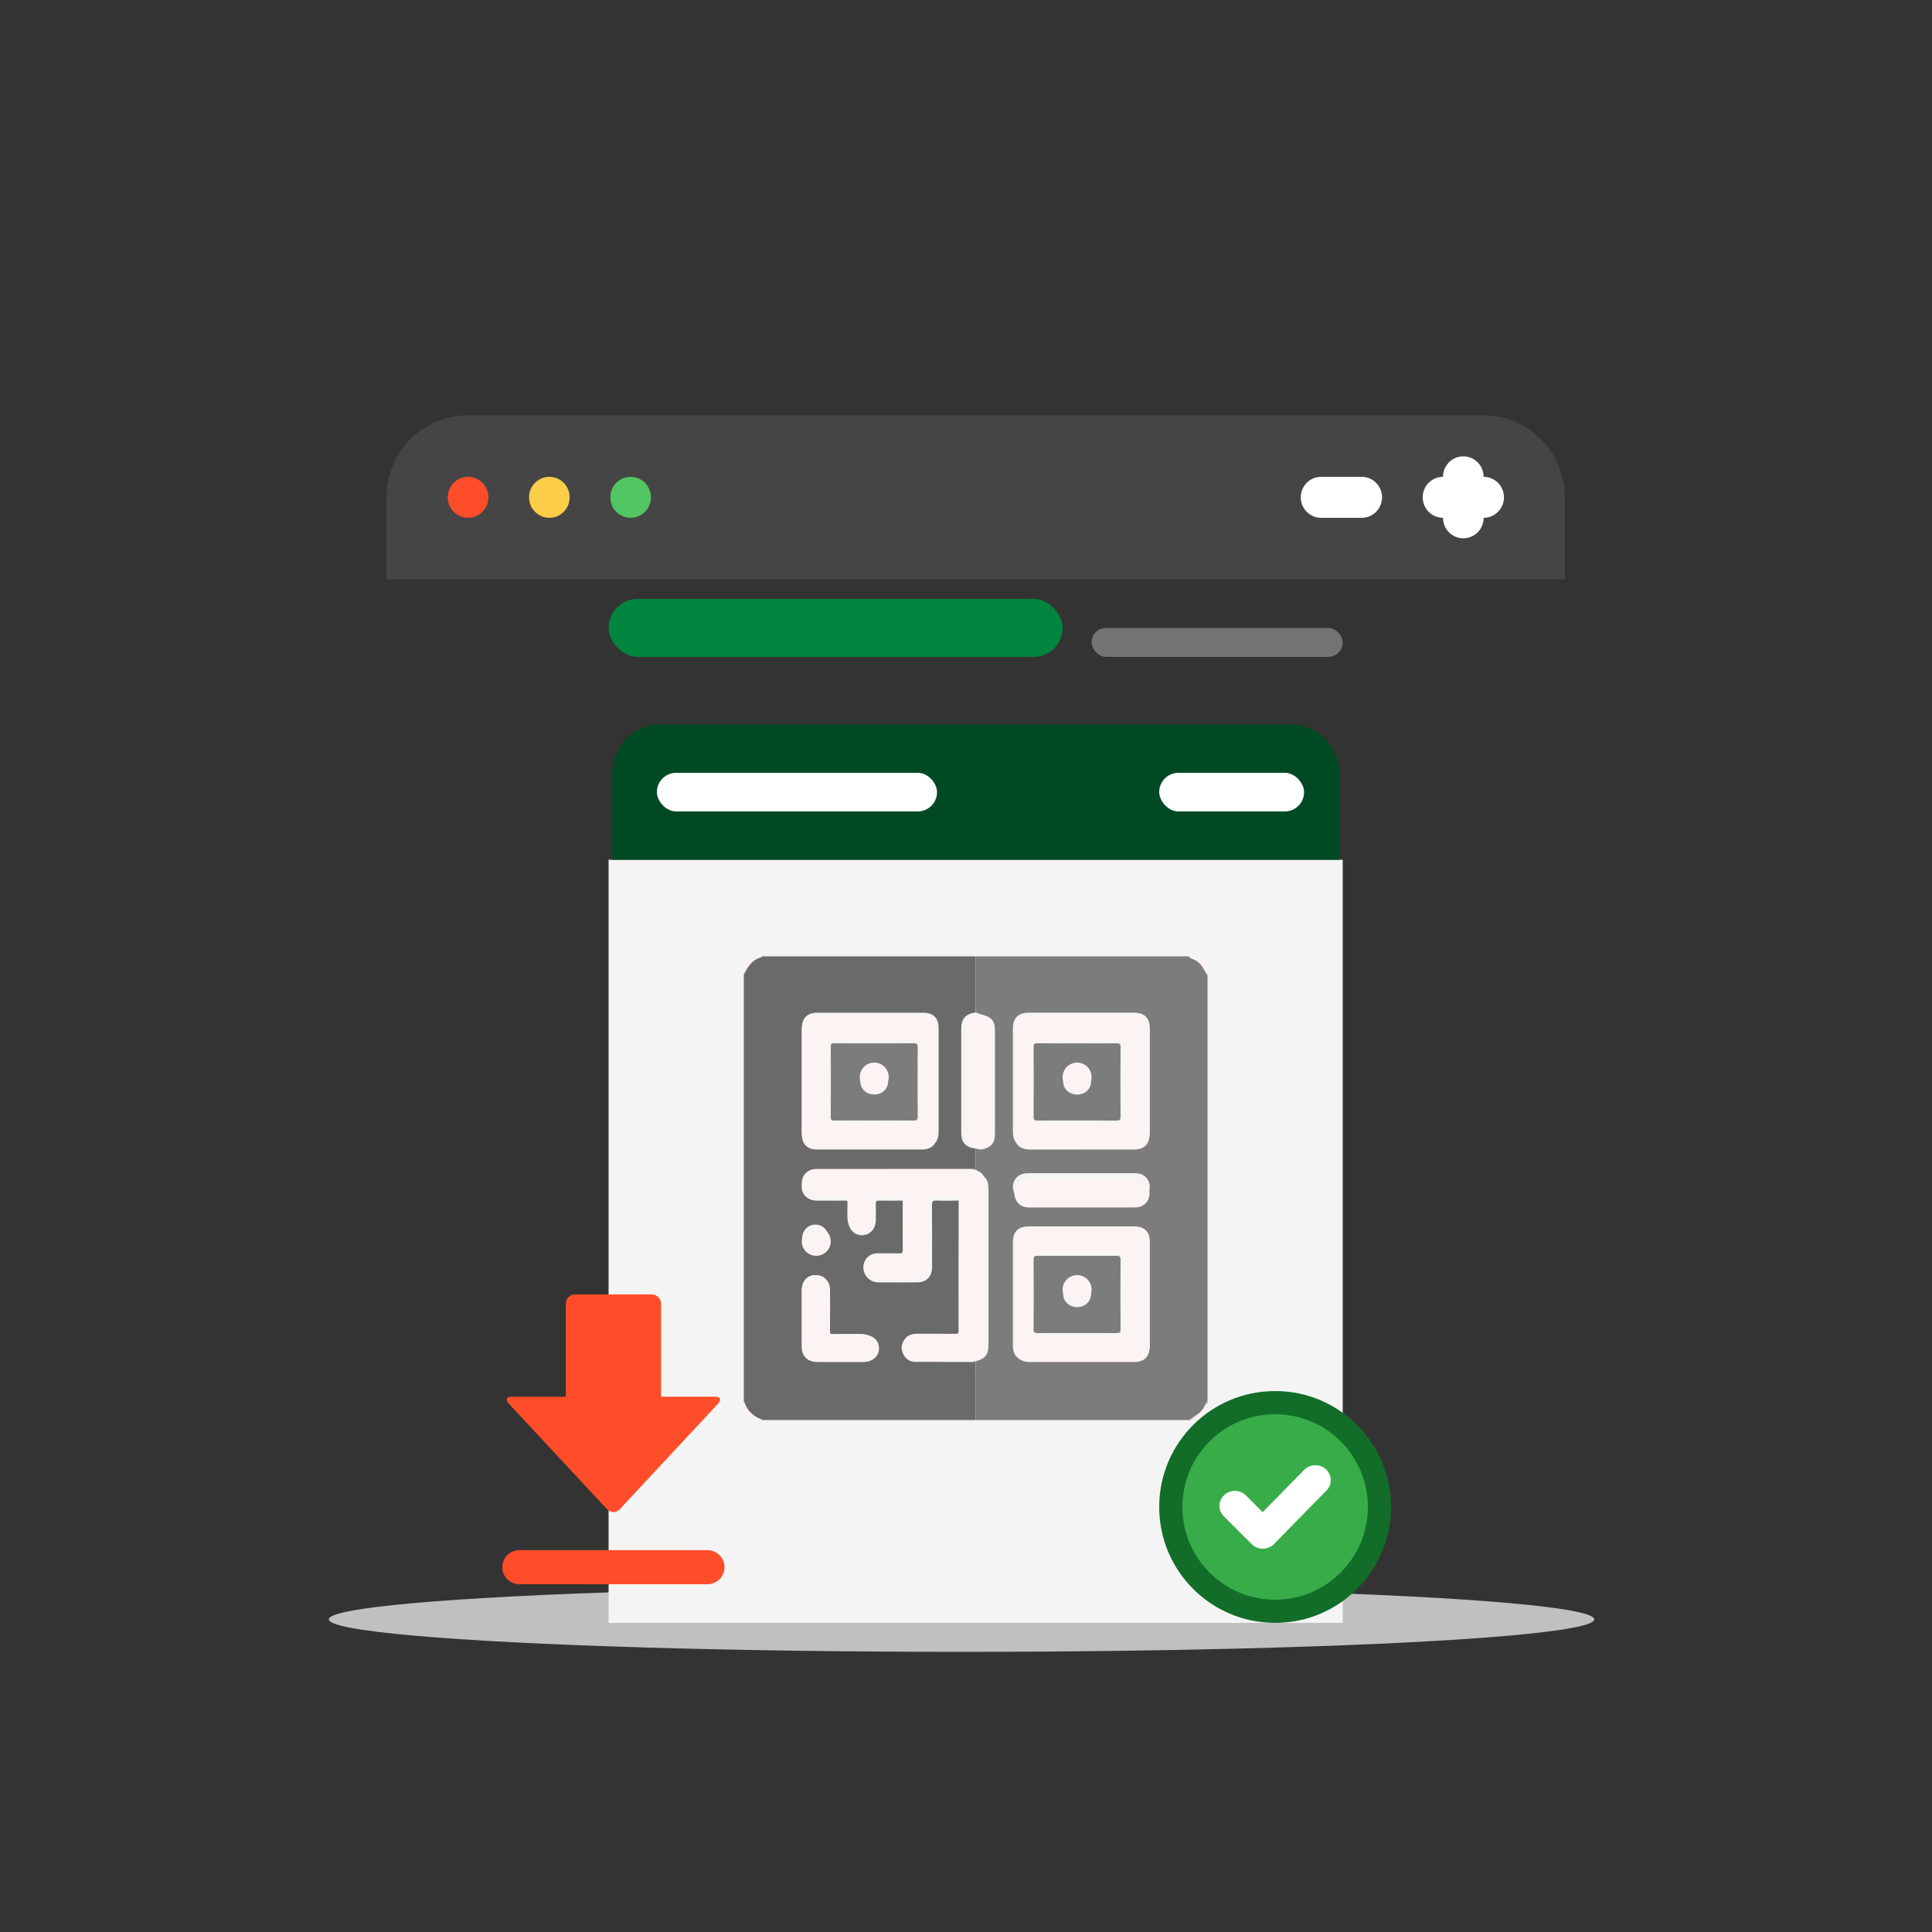 <?xml version="1.0" encoding="UTF-8"?>
<svg width="200px" height="200px" viewBox="0 0 200 200" version="1.1" xmlns="http://www.w3.org/2000/svg" xmlns:xlink="http://www.w3.org/1999/xlink">
    <rect x="0" y="0" width="200" height="200" fill="#333333" stroke="none"/>
    <title>S1_Paso4</title>
    <defs>
        <polygon id="path-1" points="0 0 2 0 2 2 0 2"></polygon>
        <polygon id="path-3" points="0 0 2 0 2 2 0 2"></polygon>
    </defs>
    <g id="Page-1" stroke="none" stroke-width="1" fill="none" fill-rule="evenodd">
        <g id="Artboard" transform="translate(-5921, -4167)">
            <g id="S1_Paso4" transform="translate(5921, 4167)">
                <g id="S1_2-Copy-7">
                    <rect id="Rectangle-Copy-5" x="0" y="0" width="200" height="200"></rect>
                    <g id="Carta-de-derechos--Copy" transform="translate(30, 36)">
                        <rect id="Rectangle-Copy-3" x="0" y="0" width="143" height="143"></rect>
                        <g id="Group-17" transform="translate(4.04, 128.271)" fill="#C0C0C0">
                            <ellipse id="Oval-Copy-5" cx="65.5" cy="3.364" rx="65.5" ry="3.364"></ellipse>
                        </g>
                    </g>
                </g>
                <rect id="Rectangle" fill="#00853F" x="63" y="62" width="47" height="6" rx="3"></rect>
                <rect id="Rectangle-Copy-83" fill="#737373" x="113" y="65" width="26" height="3" rx="1.5"></rect>
                <g id="Group-100-Copy" transform="translate(40, 43)" fill-rule="nonzero">
                    <path d="M122,8.483 L122,16.966 L0,16.966 L0,8.483 C0,3.798 3.767,0 8.414,0 L113.586,0 C118.233,0 122,3.798 122,8.483 Z" id="Shape" fill="#454545"></path>
                    <path d="M8.456,10.603 C7.294,10.603 6.352,9.654 6.352,8.483 C6.352,7.312 7.294,6.362 8.456,6.362 C9.618,6.362 10.559,7.312 10.559,8.483 C10.559,9.654 9.618,10.603 8.456,10.603 Z" id="Shape" fill="#FF4D29"></path>
                    <path d="M16.87,10.603 C15.708,10.603 14.766,9.654 14.766,8.483 C14.766,7.312 15.708,6.362 16.87,6.362 C18.031,6.362 18.973,7.312 18.973,8.483 C18.973,9.654 18.031,10.603 16.87,10.603 Z" id="Shape" fill="#FCCD48"></path>
                    <path d="M25.283,10.603 C24.122,10.603 23.18,9.654 23.18,8.483 C23.18,7.312 24.122,6.362 25.283,6.362 C26.445,6.362 27.387,7.312 27.387,8.483 C27.387,9.654 26.445,10.603 25.283,10.603 Z" id="Shape" fill="#51C662"></path>
                    <path d="M111.483,12.724 C110.321,12.724 109.379,11.775 109.379,10.603 L109.379,6.362 C109.379,5.191 110.321,4.241 111.483,4.241 C112.644,4.241 113.586,5.191 113.586,6.362 L113.586,10.603 C113.586,11.775 112.644,12.724 111.483,12.724 Z" id="Shape" fill="#FFFFFF"></path>
                    <path d="M113.586,10.603 L109.379,10.603 C108.218,10.603 107.276,9.654 107.276,8.483 C107.276,7.312 108.218,6.362 109.379,6.362 L113.586,6.362 C114.748,6.362 115.69,7.312 115.69,8.483 C115.69,9.654 114.748,10.603 113.586,10.603 Z" id="Shape" fill="#FFFFFF"></path>
                    <path d="M100.966,10.603 L96.759,10.603 C95.597,10.603 94.655,9.654 94.655,8.483 C94.655,7.312 95.597,6.362 96.759,6.362 L100.966,6.362 C102.127,6.362 103.069,7.312 103.069,8.483 C103.069,9.654 102.127,10.603 100.966,10.603 Z" id="Shape" fill="#FFFFFF"></path>
                </g>
                <rect id="Rectangle-Copy-82" fill="#F4F4F4" x="63" y="89" width="76" height="79"></rect>
                <g id="icons/-viva-cash" transform="translate(52, 134)" fill="#FF4D29" fill-rule="nonzero">
                    <path d="M16.429,10.588 L16.429,0.958 C16.429,0.429 16.008,0 15.478,0 L11.5,0 L7.522,0 C6.997,0 6.571,0.428 6.571,0.958 L6.571,10.588 L0.956,10.588 C0.428,10.588 0.296,10.906 0.651,11.288 L10.849,22.242 C11.208,22.628 11.796,22.623 12.151,22.242 L22.349,11.288 C22.708,10.901 22.569,10.588 22.044,10.588 L16.429,10.588 Z M0,28.235 C0,29.21 0.792,30 1.767,30 L21.233,30 C22.209,30 23,29.217 23,28.235 L23,28.235 C23,27.261 22.208,26.471 21.233,26.471 L1.767,26.471 C0.791,26.471 0,27.254 0,28.235 L0,28.235 Z" id="Mask"></path>
                </g>
                <g id="Group-43" transform="translate(101, 123) scale(-1, 1) translate(-101, -123) translate(77, 99)">
                    <path d="M40.591,30.494 C41.357,30.492 41.956,29.893 41.954,29.13 C41.951,28.383 41.327,27.761 40.582,27.765 C39.837,27.769 39.212,28.397 39.215,29.139 C39.218,29.893 39.829,30.495 40.591,30.494 M41.996,37.467 C41.996,36.499 41.998,35.531 41.996,34.562 C41.993,33.614 41.422,32.988 40.575,32.998 C39.755,33.008 39.194,33.635 39.192,34.556 C39.189,35.946 39.184,37.336 39.198,38.725 C39.201,39.007 39.134,39.1 38.837,39.094 C37.853,39.075 36.869,39.084 35.886,39.088 C34.973,39.092 34.335,39.667 34.332,40.479 C34.33,41.284 34.981,41.885 35.879,41.888 C37.409,41.893 38.939,41.895 40.469,41.888 C41.409,41.883 41.99,41.302 41.995,40.371 C42,39.403 41.996,38.435 41.996,37.467 M34.895,19.769 C36.721,19.769 38.548,19.771 40.375,19.769 C41.438,19.768 41.995,19.214 41.996,18.159 C41.997,14.6 41.997,11.04 41.996,7.48 C41.996,6.389 41.45,5.837 40.358,5.836 C36.72,5.833 33.083,5.833 29.445,5.836 C28.375,5.837 27.832,6.383 27.831,7.45 C27.829,11.01 27.829,14.569 27.831,18.129 C27.831,19.232 28.365,19.768 29.462,19.769 C31.273,19.771 33.084,19.77 34.895,19.769 M48,1.875 L48,46.125 C47.715,47.09 47.07,47.695 46.125,48 L24,48 C24.001,45.972 24.003,43.944 24.004,41.916 C24.175,41.911 24.347,41.902 24.518,41.902 C26.362,41.901 28.205,41.906 30.049,41.898 C30.649,41.895 31.086,41.598 31.344,41.06 C31.611,40.506 31.49,39.994 31.11,39.541 C30.795,39.167 30.364,39.067 29.89,39.07 C28.546,39.077 27.203,39.064 25.859,39.078 C25.576,39.081 25.455,39.011 25.49,38.715 C25.511,38.53 25.494,38.341 25.494,38.153 C25.494,34.029 25.501,29.904 25.482,25.78 C25.48,25.35 25.603,25.262 25.999,25.281 C26.685,25.314 27.374,25.312 28.06,25.282 C28.426,25.266 28.526,25.369 28.522,25.74 C28.504,27.896 28.51,30.052 28.515,32.208 C28.517,33.164 29.104,33.748 30.057,33.751 C31.4,33.756 32.744,33.758 34.088,33.749 C34.917,33.744 35.527,33.136 35.524,32.344 C35.521,31.566 34.888,30.948 34.078,30.943 C33.281,30.937 32.484,30.932 31.688,30.947 C31.44,30.951 31.373,30.875 31.374,30.631 C31.384,28.959 31.385,27.287 31.373,25.616 C31.371,25.337 31.472,25.281 31.724,25.286 C32.489,25.299 33.255,25.299 34.02,25.286 C34.263,25.281 34.346,25.348 34.339,25.599 C34.322,26.177 34.326,26.755 34.336,27.333 C34.351,28.224 34.949,28.865 35.756,28.871 C36.583,28.877 37.19,28.225 37.201,27.311 C37.207,26.749 37.216,26.186 37.196,25.624 C37.187,25.356 37.271,25.278 37.537,25.285 C38.271,25.302 39.005,25.297 39.739,25.288 C40.143,25.283 40.549,25.331 40.951,25.222 C41.576,25.051 41.995,24.542 42.012,23.905 C42.029,23.233 41.641,22.698 41.006,22.499 C40.777,22.427 40.547,22.422 40.312,22.422 C34.876,22.419 29.439,22.416 24.003,22.412 C24.003,21.572 24.004,20.731 24.004,19.89 C24.989,19.81 25.493,19.271 25.493,18.287 C25.494,14.682 25.494,11.077 25.493,7.473 C25.493,6.459 25.028,5.942 24.003,5.811 C24.002,3.874 24.001,1.937 24,0 L46.125,0 C46.279,0.165 46.509,0.149 46.696,0.24 C47.398,0.578 47.733,1.196 48,1.875" id="Fill-1" fill="#6A6A6A"></path>
                    <path d="M13.021,25.26 C14.8,25.26 16.579,25.261 18.358,25.26 C18.545,25.259 18.733,25.26 18.918,25.237 C19.622,25.147 20.141,24.563 20.148,23.866 C20.155,23.192 19.665,22.601 18.988,22.482 C18.821,22.453 18.647,22.448 18.476,22.448 C14.856,22.446 11.236,22.446 7.616,22.448 C7.46,22.448 7.303,22.451 7.15,22.476 C6.442,22.593 5.961,23.176 5.975,23.888 C5.992,24.694 6.593,25.251 7.497,25.257 C9.339,25.268 11.18,25.26 13.021,25.26 M13.028,27.954 C11.232,27.954 9.436,27.954 7.64,27.955 C6.506,27.955 5.973,28.481 5.972,29.61 C5.97,33.156 5.97,36.702 5.972,40.248 C5.973,41.37 6.51,41.894 7.649,41.894 C11.257,41.895 14.865,41.895 18.473,41.894 C19.599,41.894 20.148,41.352 20.149,40.239 C20.15,36.693 20.15,33.147 20.149,29.601 C20.148,28.51 19.596,27.956 18.51,27.955 C16.683,27.953 14.856,27.954 13.028,27.954 M13.037,19.774 C14.833,19.774 16.629,19.775 18.425,19.774 C19.617,19.774 20.149,19.25 20.149,18.073 C20.149,14.558 20.15,11.043 20.149,7.529 C20.149,6.373 19.613,5.831 18.465,5.83 C14.857,5.828 11.249,5.828 7.641,5.83 C6.509,5.831 5.973,6.364 5.972,7.489 C5.97,11.035 5.97,14.581 5.972,18.127 C5.973,19.248 6.51,19.773 7.648,19.774 C9.444,19.775 11.241,19.774 13.037,19.774 M23.999,41.916 C23.998,43.944 23.997,45.972 23.996,48 L1.781,48 C1.286,47.708 0.752,47.475 0.413,46.966 C0.253,46.726 0.223,46.42 0,46.219 L0,1.781 C0.295,1.269 0.527,0.716 1.067,0.383 C1.299,0.24 1.589,0.211 1.781,0 L23.996,0 C23.997,1.937 23.998,3.874 23.999,5.811 C22.916,6.146 22.668,6.486 22.668,7.636 C22.667,11.181 22.667,14.725 22.668,18.27 C22.669,19.235 23.041,19.683 24,19.89 C23.999,20.731 23.999,21.572 23.998,22.412 C22.922,22.744 22.668,23.091 22.668,24.234 C22.668,29.538 22.668,34.841 22.668,40.145 C22.668,41.244 22.956,41.626 23.999,41.916" id="Fill-3" fill="#7C7C7C"></path>
                    <g id="Group-7" transform="translate(0, 46)">
                        <mask id="mask-2" fill="white">
                            <use xlink:href="#path-1"></use>
                        </mask>
                        <g id="Clip-6"></g>
                        <path d="M0.006,0 C0.256,0.225 0.29,0.568 0.469,0.837 C0.848,1.406 1.446,1.667 2,1.994 C1.405,1.994 0.81,1.984 0.216,2 C0.033,2.004 -0.004,1.967 0,1.784 C0.016,1.19 0.006,0.595 0.006,0" id="Fill-5" fill="#FCF3F3" mask="url(#mask-2)"></path>
                    </g>
                    <path d="M2,0.006 C1.785,0.242 1.461,0.274 1.201,0.434 C0.596,0.807 0.336,1.427 0.006,2 C0.006,1.413 0.015,0.826 0,0.239 C-0.005,0.044 0.044,-0.005 0.239,0 C0.826,0.015 1.413,0.006 2,0.006" id="Fill-8" fill="#FCF3F3"></path>
                    <g id="Group-12" transform="translate(46, 0)">
                        <mask id="mask-4" fill="white">
                            <use xlink:href="#path-3"></use>
                        </mask>
                        <g id="Clip-11"></g>
                        <path d="M1.994,2 C1.711,1.278 1.354,0.621 0.607,0.261 C0.408,0.164 0.163,0.181 0,0.006 C0.598,0.006 1.197,0.014 1.795,0 C1.968,-0.004 2.004,0.032 2,0.205 C1.985,0.803 1.994,1.402 1.994,2" id="Fill-10" fill="#FCF3F3" mask="url(#mask-4)"></path>
                    </g>
                    <path d="M46,47.994 C47.005,47.67 47.692,47.027 47.994,46 C47.994,46.598 47.986,47.197 48,47.795 C48.004,47.968 47.968,48.004 47.795,48 C47.197,47.985 46.598,47.994 46,47.994" id="Fill-13" fill="#FCF3F3"></path>
                    <path d="M24.308,42 C23.283,41.703 23,41.311 23,40.185 C23,34.746 23,29.307 23,23.868 C23,22.696 23.25,22.34 24.307,22 C29.648,22.004 34.989,22.007 40.33,22.01 C40.56,22.01 40.786,22.016 41.011,22.089 C41.635,22.293 42.017,22.841 41.999,23.531 C41.983,24.184 41.572,24.706 40.957,24.881 C40.563,24.993 40.164,24.944 39.767,24.949 C39.046,24.958 38.324,24.963 37.603,24.945 C37.342,24.939 37.259,25.018 37.268,25.294 C37.288,25.87 37.279,26.447 37.273,27.024 C37.263,27.961 36.666,28.629 35.853,28.623 C35.061,28.617 34.473,27.96 34.458,27.046 C34.449,26.454 34.445,25.86 34.462,25.268 C34.469,25.011 34.387,24.942 34.148,24.946 C33.396,24.961 32.644,24.96 31.892,24.947 C31.645,24.942 31.546,25 31.548,25.285 C31.56,26.999 31.558,28.714 31.549,30.428 C31.547,30.678 31.613,30.757 31.857,30.752 C32.639,30.737 33.422,30.742 34.205,30.747 C35.001,30.753 35.623,31.387 35.626,32.185 C35.629,32.997 35.029,33.621 34.215,33.626 C32.895,33.635 31.575,33.632 30.255,33.628 C29.318,33.625 28.742,33.026 28.74,32.045 C28.735,29.834 28.729,27.623 28.747,25.412 C28.751,25.032 28.653,24.926 28.294,24.943 C27.619,24.973 26.942,24.976 26.268,24.942 C25.879,24.923 25.758,25.013 25.76,25.453 C25.78,29.683 25.772,33.912 25.772,38.142 C25.772,38.334 25.789,38.528 25.768,38.718 C25.734,39.022 25.853,39.094 26.131,39.09 C27.451,39.076 28.771,39.089 30.091,39.082 C30.557,39.079 30.98,39.181 31.289,39.565 C31.663,40.03 31.781,40.555 31.52,41.123 C31.266,41.674 30.837,41.979 30.247,41.982 C28.436,41.99 26.625,41.985 24.814,41.986 C24.645,41.986 24.477,41.995 24.308,42" id="Fill-15" fill="#FCF3F3"></path>
                    <path d="M34.991,17.183 C36.287,17.183 37.583,17.173 38.878,17.191 C39.17,17.194 39.235,17.106 39.234,16.822 C39.224,14.266 39.225,11.71 39.233,9.155 C39.234,8.89 39.164,8.809 38.898,8.81 C36.307,8.82 33.716,8.821 31.124,8.809 C30.835,8.808 30.762,8.898 30.763,9.182 C30.773,11.722 30.775,14.262 30.762,16.802 C30.761,17.116 30.853,17.194 31.151,17.19 C32.431,17.174 33.711,17.183 34.991,17.183 M34.982,19.999 C33.192,19.999 31.403,20.001 29.613,19.999 C28.529,19.998 28.002,19.46 28.001,18.351 C28,14.775 27.999,11.199 28.001,7.624 C28.002,6.552 28.539,6.003 29.596,6.002 C33.191,5.999 36.786,5.999 40.381,6.002 C41.46,6.003 41.999,6.558 41.999,7.654 C42,11.23 42,14.806 41.999,18.382 C41.999,19.441 41.448,19.998 40.397,19.999 C38.592,20.001 36.787,19.999 34.982,19.999" id="Fill-17" fill="#FCF3F3"></path>
                    <path d="M23.417,20 C22.398,19.794 22.002,19.348 22.001,18.389 C21.999,14.864 22,11.339 22,7.814 C22,6.672 22.265,6.333 23.415,6 C24.504,6.13 24.999,6.644 24.999,7.652 C25,11.237 25,14.821 24.999,18.406 C24.999,19.384 24.464,19.92 23.417,20" id="Fill-19" fill="#FCF3F3"></path>
                    <path d="M41.998,37.522 C41.998,38.501 42.003,39.481 41.997,40.46 C41.992,41.403 41.386,41.991 40.405,41.995 C38.808,42.002 37.211,42.001 35.614,41.996 C34.677,41.992 33.997,41.385 34,40.57 C34.003,39.748 34.669,39.166 35.621,39.162 C36.648,39.158 37.675,39.149 38.701,39.169 C39.011,39.175 39.081,39.08 39.078,38.795 C39.064,37.389 39.069,35.983 39.072,34.577 C39.074,33.645 39.659,33.01 40.515,33 C41.399,32.99 41.995,33.624 41.998,34.583 C42.001,35.563 41.998,36.542 41.998,37.522" id="Fill-21" fill="#FCF3F3"></path>
                    <path d="M40.507,31 C39.673,31.002 39.003,30.34 39,29.511 C38.997,28.695 39.682,28.004 40.497,28 C41.313,27.996 41.998,28.679 42,29.501 C42.002,30.34 41.346,30.998 40.507,31" id="Fill-23" fill="#FCF3F3"></path>
                    <path d="M13.031,8.825 C11.752,8.825 10.472,8.834 9.194,8.818 C8.884,8.814 8.768,8.882 8.77,9.225 C8.784,11.748 8.783,14.271 8.771,16.794 C8.769,17.109 8.863,17.184 9.161,17.182 C11.719,17.171 14.277,17.172 16.835,17.182 C17.12,17.183 17.232,17.129 17.23,16.803 C17.217,14.265 17.218,11.726 17.229,9.188 C17.23,8.9 17.156,8.814 16.868,8.818 C15.589,8.833 14.31,8.825 13.031,8.825 M12.977,20 C11.203,20 9.43,20 7.656,19.999 C6.532,19.999 6.002,19.472 6.001,18.346 C6,14.786 6,11.226 6.001,7.667 C6.002,6.537 6.531,6.002 7.649,6.001 C11.211,6 14.774,6 18.337,6.001 C19.47,6.002 19.999,6.547 20,7.707 C20,11.235 20,14.764 20,18.292 C19.999,19.473 19.474,19.999 18.297,20 C16.524,20 14.75,20 12.977,20" id="Fill-25" fill="#FCF3F3"></path>
                    <path d="M13.032,30.825 C11.753,30.825 10.474,30.834 9.196,30.819 C8.89,30.815 8.768,30.875 8.77,31.223 C8.785,33.746 8.783,36.269 8.771,38.792 C8.769,39.107 8.864,39.182 9.162,39.181 C11.719,39.17 14.276,39.171 16.833,39.18 C17.116,39.181 17.232,39.131 17.23,38.803 C17.216,36.264 17.218,33.726 17.229,31.187 C17.23,30.898 17.153,30.815 16.867,30.819 C15.589,30.834 14.31,30.825 13.032,30.825 M12.968,28 C14.773,28 16.577,27.999 18.381,28.001 C19.453,28.002 19.999,28.559 19.999,29.654 C20,33.215 20,36.776 19.999,40.337 C19.999,41.455 19.456,41.999 18.344,41.999 C14.782,42 11.22,42 7.657,42 C6.532,41.999 6.002,41.473 6.001,40.346 C5.999,36.785 6,33.224 6.001,29.663 C6.002,28.53 6.528,28.001 7.648,28.001 C9.421,28 11.195,28 12.968,28" id="Fill-27" fill="#FCF3F3"></path>
                    <path d="M12.96,25.997 C11.141,25.997 9.323,26.005 7.504,25.994 C6.611,25.988 6.017,25.394 6,24.536 C5.986,23.777 6.462,23.156 7.161,23.032 C7.312,23.005 7.467,23.001 7.621,23.001 C11.197,23 14.773,23 18.349,23.001 C18.517,23.002 18.689,23.007 18.855,23.038 C19.523,23.165 20.007,23.794 20,24.512 C19.993,25.255 19.48,25.877 18.785,25.972 C18.603,25.997 18.416,25.997 18.232,25.997 C16.475,25.998 14.717,25.998 12.96,25.997" id="Fill-29" fill="#FCF3F3"></path>
                    <path d="M33.071,12.981 C33.06,13.712 33.683,14.298 34.477,14.306 C35.273,14.315 35.922,13.743 35.934,13.022 C35.946,12.302 35.31,11.704 34.521,11.693 C33.728,11.682 33.081,12.257 33.071,12.981 M34.493,16.993 C33.133,16.993 31.773,16.984 30.413,16.999 C30.096,17.003 29.998,16.929 30,16.629 C30.013,14.205 30.012,11.78 30.002,9.356 C30,9.085 30.077,8.999 30.385,9 C33.137,9.011 35.89,9.01 38.643,9.001 C38.926,9 39,9.077 38.999,9.33 C38.99,11.769 38.989,14.208 39,16.648 C39.001,16.919 38.932,17.004 38.622,17 C37.245,16.984 35.869,16.993 34.493,16.993" id="Fill-31" fill="#7C7C7C"></path>
                    <path d="M13.466,14.313 C14.265,14.325 14.922,13.752 14.939,13.03 C14.957,12.31 14.317,11.702 13.527,11.688 C12.73,11.673 12.075,12.247 12.061,12.974 C12.046,13.708 12.669,14.301 13.466,14.313 M13.532,9.007 C14.893,9.007 16.254,9.015 17.614,9 C17.92,8.997 18,9.079 17.998,9.354 C17.987,11.782 17.985,14.21 18,16.637 C18.002,16.949 17.883,17 17.579,16.999 C14.858,16.99 12.137,16.989 9.415,17 C9.099,17.001 8.999,16.929 9.001,16.629 C9.014,14.216 9.015,11.803 9,9.39 C8.998,9.061 9.121,8.996 9.45,9 C10.811,9.015 12.172,9.007 13.532,9.007" id="Fill-33" fill="#7C7C7C"></path>
                    <path d="M13.472,36.313 C14.269,36.322 14.925,35.744 14.94,35.022 C14.954,34.302 14.312,33.697 13.521,33.686 C12.722,33.674 12.073,34.249 12.061,34.978 C12.049,35.711 12.676,36.304 13.472,36.313 M13.533,31.006 C14.893,31.007 16.254,31.015 17.614,31 C17.918,30.997 18,31.077 17.998,31.353 C17.987,33.781 17.985,36.209 18,38.638 C18.002,38.951 17.879,39 17.577,38.999 C14.857,38.99 12.137,38.989 9.417,39 C9.1,39.001 8.999,38.929 9.001,38.627 C9.014,36.214 9.015,33.801 9,31.387 C8.998,31.055 9.128,30.997 9.453,31 C10.813,31.015 12.173,31.006 13.533,31.006" id="Fill-35" fill="#7C7C7C"></path>
                    <path d="M33,12.478 C33.011,11.648 33.689,10.988 34.519,11 C35.346,11.012 36.013,11.699 36,12.525 C35.987,13.353 35.308,14.009 34.473,14 C33.641,13.991 32.989,13.317 33,12.478" id="Fill-37" fill="#FCF3F3"></path>
                    <path d="M13.465,14 C12.634,13.986 11.985,13.308 12,12.469 C12.015,11.639 12.698,10.983 13.527,11 C14.351,11.017 15.018,11.711 15,12.533 C14.981,13.359 14.296,14.013 13.465,14" id="Fill-39" fill="#FCF3F3"></path>
                    <path d="M13.471,36 C12.641,35.99 11.988,35.313 12,34.475 C12.012,33.643 12.689,32.987 13.521,33 C14.346,33.014 15.015,33.703 15,34.526 C14.985,35.35 14.301,36.01 13.471,36" id="Fill-41" fill="#FCF3F3"></path>
                </g>
                <g id="Group-56" transform="translate(120, 144)" fill-rule="nonzero">
                    <path d="M24,12 C24,18.627 18.627,24 12,24 C5.373,24 0,18.627 0,12 C0,5.373 5.373,0 12,0 C18.627,0 24,5.373 24,12 Z" id="Path" fill="#126D29"></path>
                    <path d="M21.6,12 C21.6,17.302 17.302,21.6 12,21.6 C6.698,21.6 2.4,17.302 2.4,12 C2.4,6.698 6.698,2.4 12,2.4 C17.302,2.4 21.6,6.698 21.6,12 Z" id="Path-Copy-6" fill="#38AC49"></path>
                    <path d="M10.723,16.32 C10.291,16.32 9.878,16.151 9.578,15.85 L6.691,12.964 C6.077,12.351 6.092,11.37 6.725,10.775 C7.357,10.179 8.367,10.193 8.981,10.808 L10.712,12.537 L15.008,8.161 C15.616,7.541 16.626,7.517 17.264,8.107 C17.903,8.697 17.928,9.677 17.32,10.296 L11.879,15.839 C11.579,16.144 11.165,16.318 10.73,16.32 C10.728,16.32 10.726,16.32 10.723,16.32 L10.723,16.32 Z" id="Path" fill="#FFFFFF"></path>
                </g>
                <path d="M68.375,75 L133.625,75 C136.386,75 138.625,77.239 138.625,80 L138.625,89 L138.625,89 L63.375,89 L63.375,80 C63.375,77.239 65.614,75 68.375,75 Z" id="Rectangle-Copy-81" fill="#004A23"></path>
                <rect id="Rectangle-Copy-84" fill="#FFFFFF" x="68" y="80" width="29" height="4" rx="2"></rect>
                <rect id="Rectangle-Copy-85" fill="#FFFFFF" x="120" y="80" width="15" height="4" rx="2"></rect>
            </g>
        </g>
    </g>
</svg>
